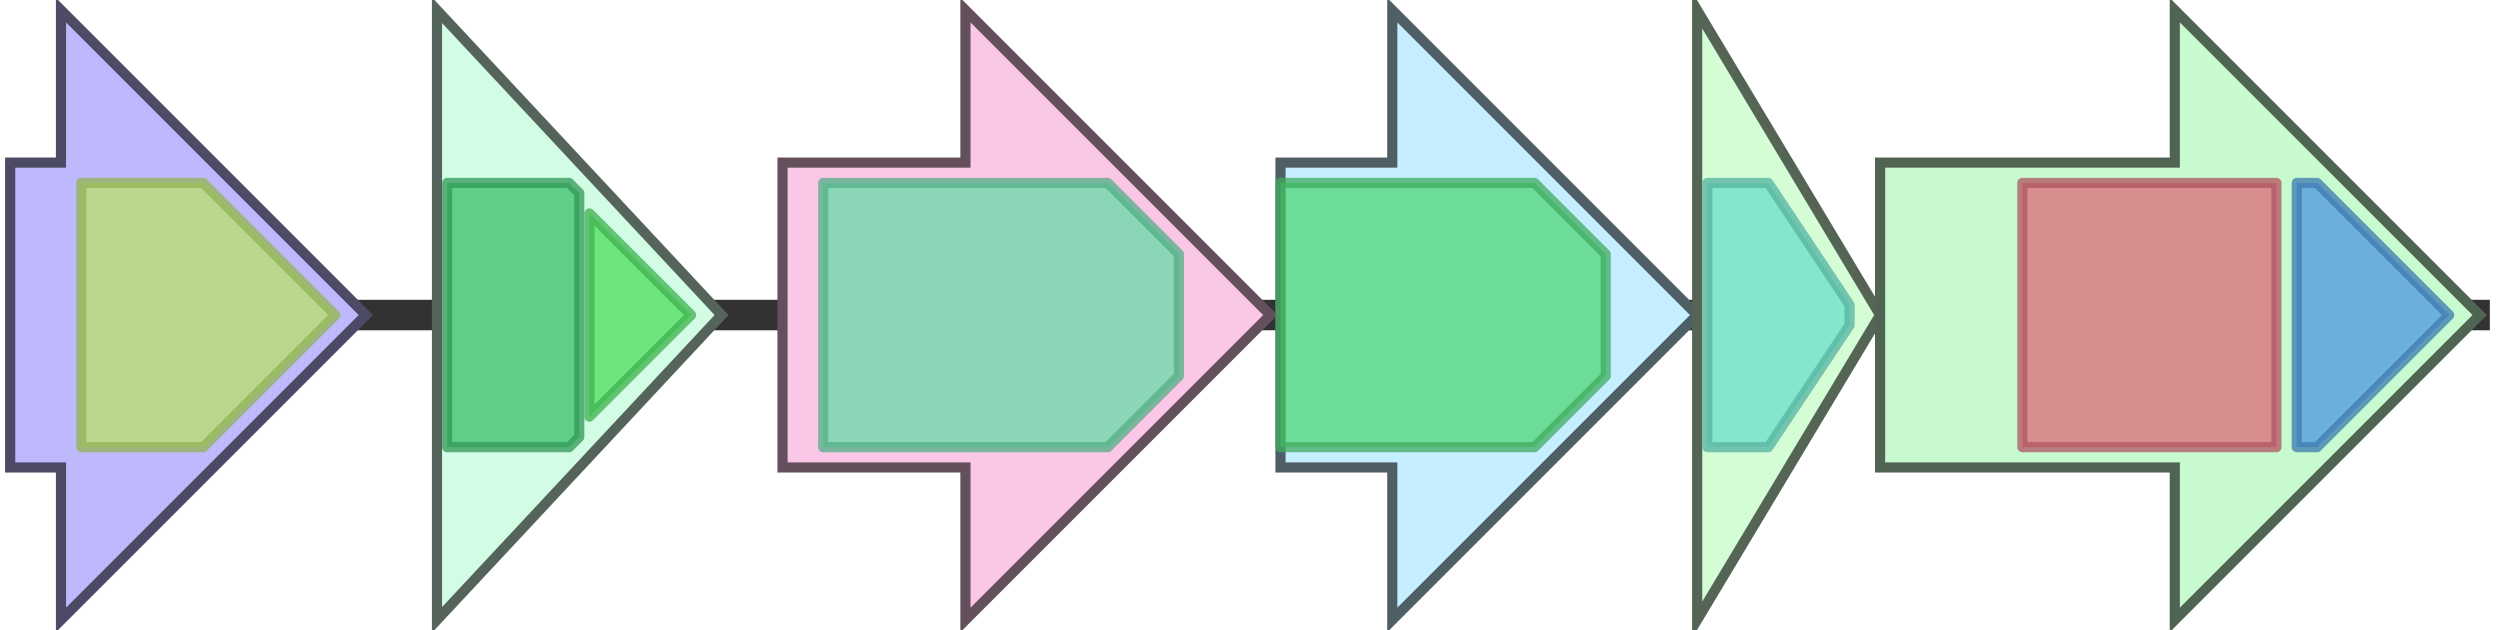 <svg version="1.1" baseProfile="full" xmlns="http://www.w3.org/2000/svg" width="246" height="62">
	<line x1="1" y1="31" x2="245" y2="31" style="stroke:rgb(50,50,50); stroke-width:3 "/>
	<g>
		<title>SCO2780</title>
		<polygon class="SCO2780" points="1,16 6,16 6,1 36,31 6,61 6,46 1,46" fill="rgb(190,185,253)" fill-opacity="1.0" stroke="rgb(76,74,101)" stroke-width="1" />
		<g>
			<title>PF01497</title>
			<polygon class="PF01497" points="8,18 20,18 33,31 33,31 20,44 8,44" stroke-linejoin="round" width="25" height="26" fill="rgb(183,226,104)" stroke="rgb(146,180,83)" stroke-width="1" opacity="0.75" />
		</g>
	</g>
	<g>
		<title>SCO2781</title>
		<polygon class="SCO2781" points="43,16 43,16 43,1 71,31 43,61 43,46 43,46" fill="rgb(210,252,228)" fill-opacity="1.0" stroke="rgb(84,100,91)" stroke-width="1" />
		<g>
			<title>PF08021</title>
			<polygon class="PF08021" points="44,18 56,18 57,19 57,43 56,44 44,44" stroke-linejoin="round" width="13" height="26" fill="rgb(58,190,106)" stroke="rgb(46,152,84)" stroke-width="1" opacity="0.75" />
		</g>
		<g>
			<title>PF04954</title>
			<polygon class="PF04954" points="58,21 68,31 58,41" stroke-linejoin="round" width="11" height="26" fill="rgb(75,222,95)" stroke="rgb(60,177,76)" stroke-width="1" opacity="0.75" />
		</g>
	</g>
	<g>
		<title>SCO2782</title>
		<polygon class="SCO2782" points="77,16 95,16 95,1 125,31 95,61 95,46 77,46" fill="rgb(251,199,231)" fill-opacity="1.0" stroke="rgb(100,79,92)" stroke-width="1" />
		<g>
			<title>PF00282</title>
			<polygon class="PF00282" points="81,18 109,18 116,25 116,37 109,44 81,44" stroke-linejoin="round" width="35" height="26" fill="rgb(100,218,166)" stroke="rgb(80,174,132)" stroke-width="1" opacity="0.75" />
		</g>
	</g>
	<g>
		<title>SCO2783</title>
		<polygon class="SCO2783" points="126,16 137,16 137,1 167,31 137,61 137,46 126,46" fill="rgb(197,238,254)" fill-opacity="1.0" stroke="rgb(78,95,101)" stroke-width="1" />
		<g>
			<title>PF13434</title>
			<polygon class="PF13434" points="126,18 151,18 158,25 158,37 151,44 126,44" stroke-linejoin="round" width="32" height="26" fill="rgb(81,213,119)" stroke="rgb(64,170,95)" stroke-width="1" opacity="0.75" />
		</g>
	</g>
	<g>
		<title>SCO2784</title>
		<polygon class="SCO2784" points="167,16 167,16 167,1 185,31 167,61 167,46 167,46" fill="rgb(212,253,213)" fill-opacity="1.0" stroke="rgb(84,101,85)" stroke-width="1" />
		<g>
			<title>PF13523</title>
			<polygon class="PF13523" points="168,18 174,18 182,30 182,32 174,44 168,44" stroke-linejoin="round" width="14" height="26" fill="rgb(106,224,203)" stroke="rgb(84,179,162)" stroke-width="1" opacity="0.75" />
		</g>
	</g>
	<g>
		<title>SCO2785</title>
		<polygon class="SCO2785" points="185,16 214,16 214,1 244,31 214,61 214,46 185,46" fill="rgb(200,250,208)" fill-opacity="1.0" stroke="rgb(80,100,83)" stroke-width="1" />
		<g>
			<title>PF04183</title>
			<rect class="PF04183" x="199" y="18" stroke-linejoin="round" width="25" height="26" fill="rgb(221,104,121)" stroke="rgb(176,83,96)" stroke-width="1" opacity="0.75" />
		</g>
		<g>
			<title>PF06276</title>
			<polygon class="PF06276" points="226,18 228,18 241,31 241,31 228,44 226,44" stroke-linejoin="round" width="15" height="26" fill="rgb(76,151,221)" stroke="rgb(60,120,176)" stroke-width="1" opacity="0.75" />
		</g>
	</g>
</svg>
